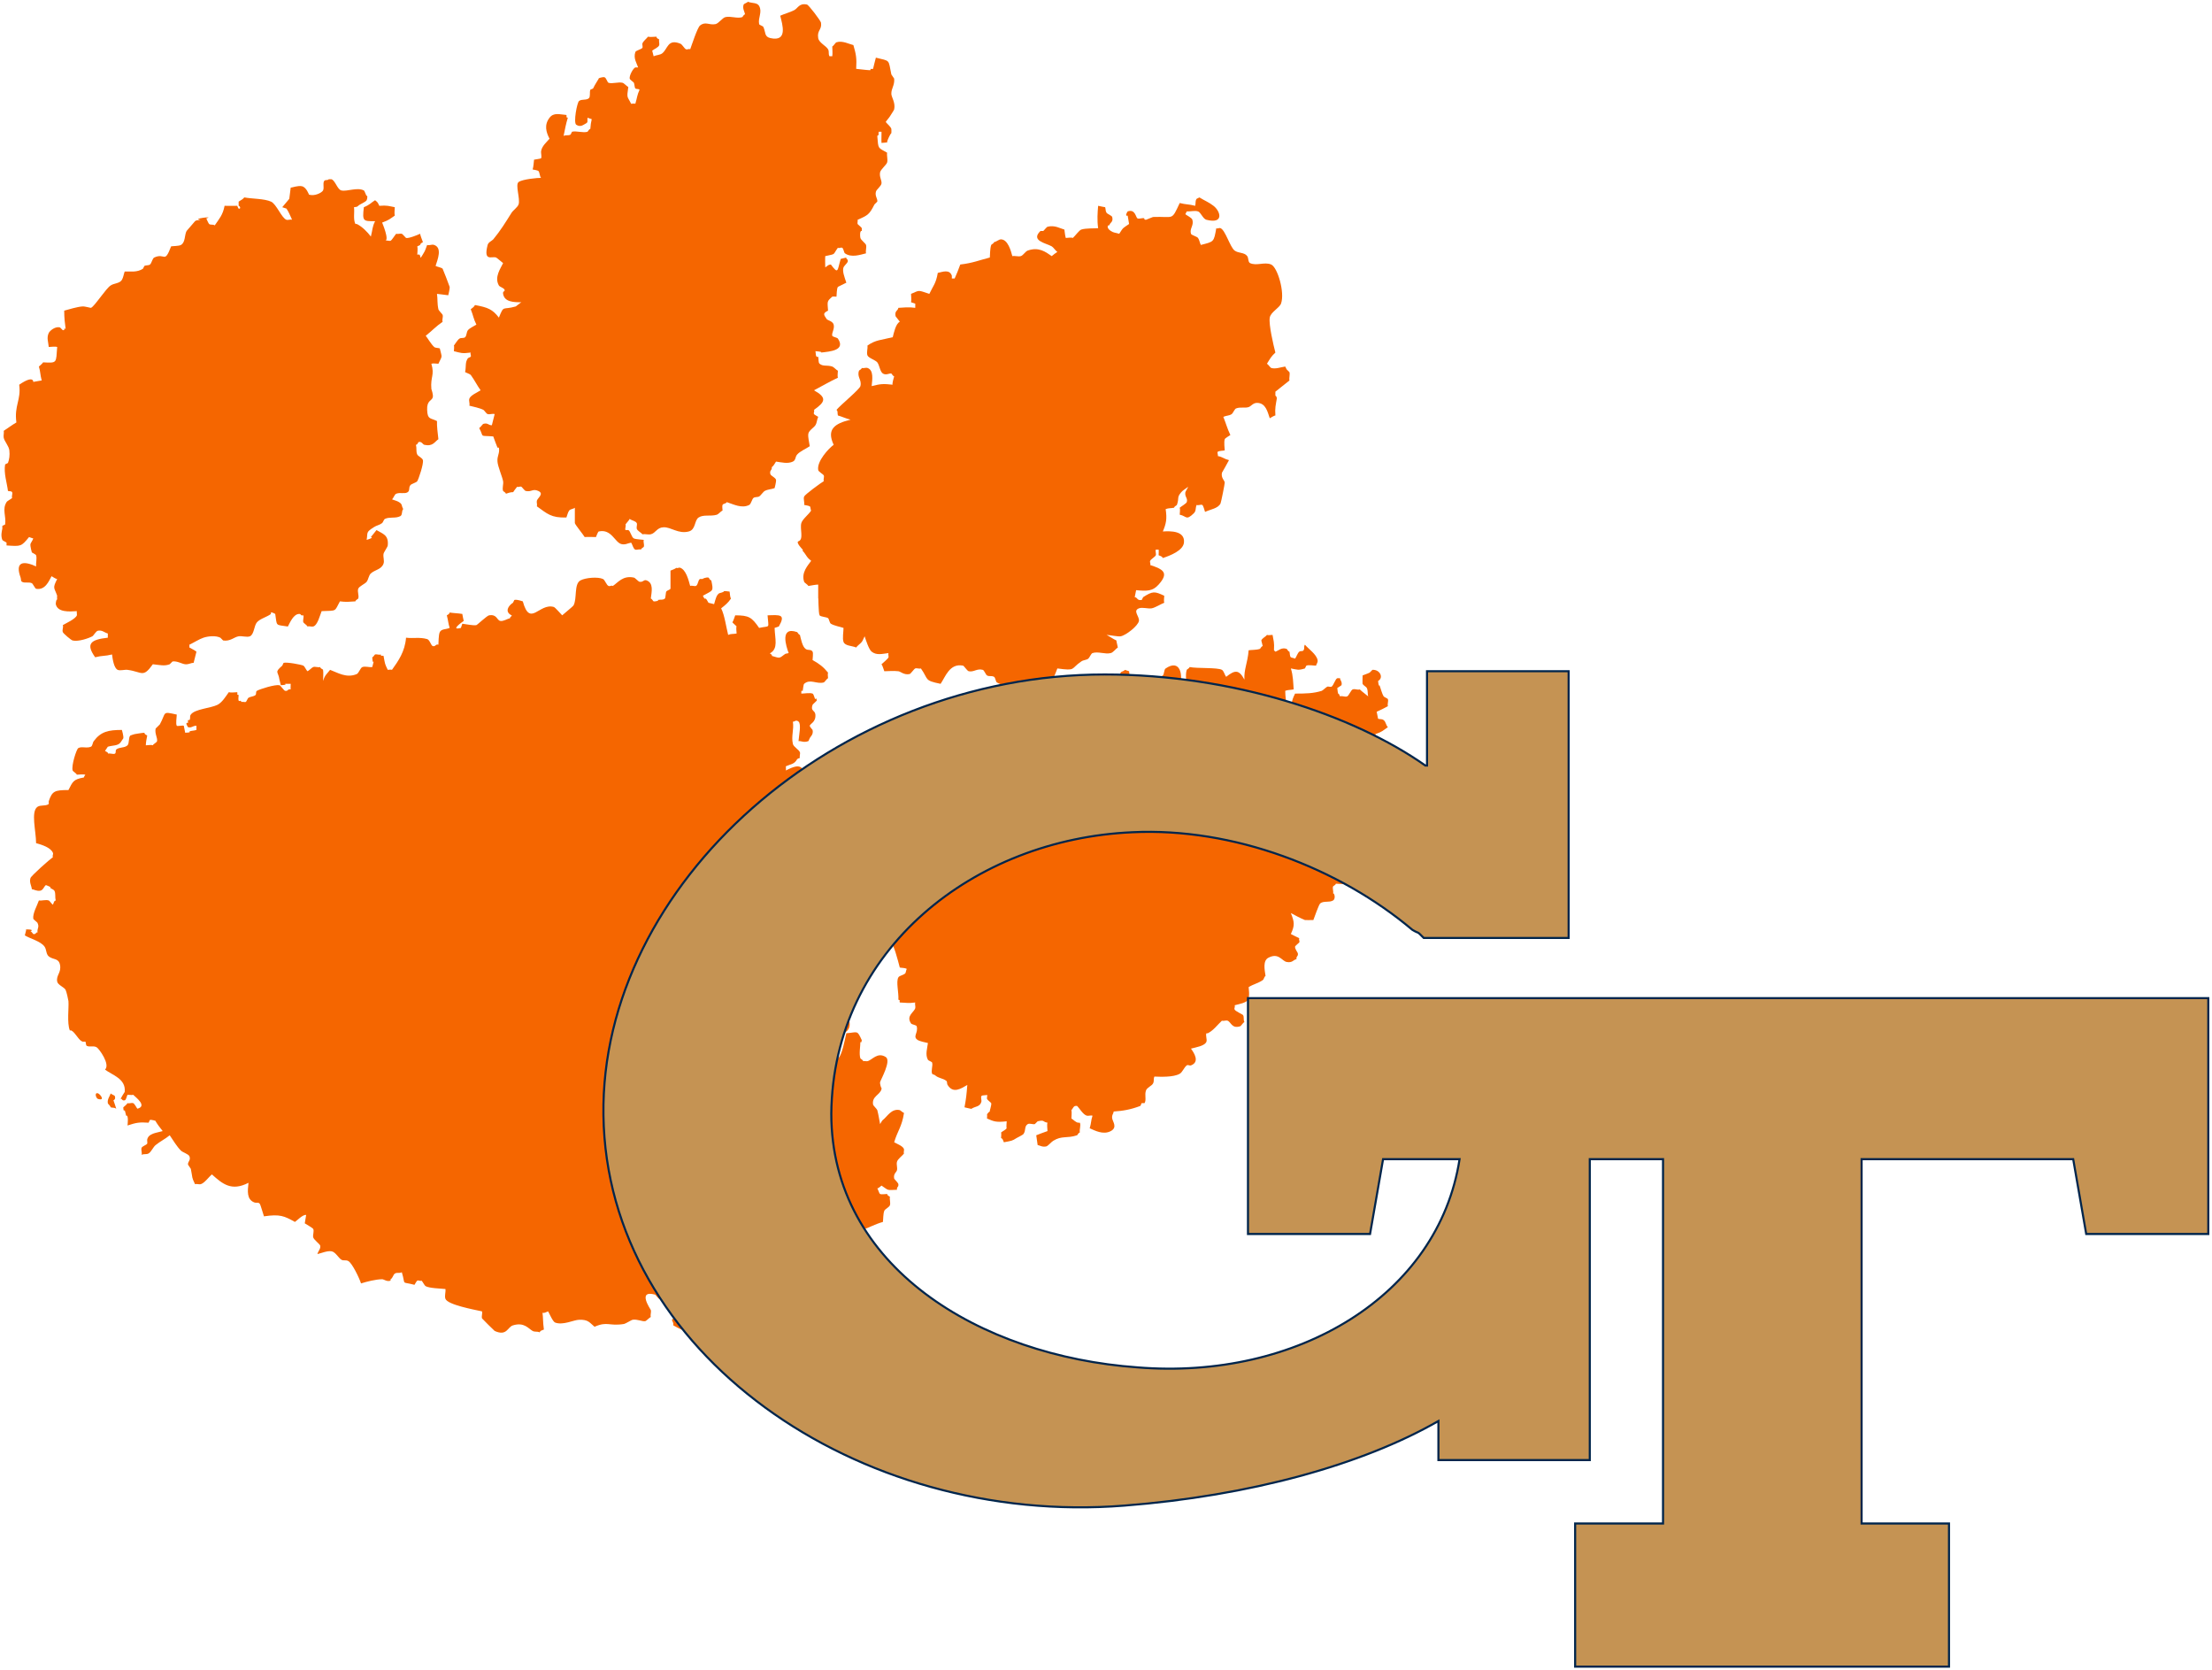 <?xml version="1.0" encoding="UTF-8" standalone="no"?>
<svg width="2385px" height="1800px" viewBox="0 0 2385 1800" version="1.1" xmlns="http://www.w3.org/2000/svg" xmlns:xlink="http://www.w3.org/1999/xlink">
    <!-- Generator: Sketch 3.8.3 (29802) - http://www.bohemiancoding.com/sketch -->
    <title>combinedgtclem</title>
    <desc>Created with Sketch.</desc>
    <defs></defs>
    <g id="Page-1" stroke="none" stroke-width="1" fill="none" fill-rule="evenodd">
        <g id="Group">
            <g id="Clemson_University_Tiger_Paw_logo" fill="#F56600">
                <g id="g10" transform="translate(755.172, 718.912) scale(1, -1) translate(-755.172, -718.912) translate(0, 0.417)">
                    <path d="M801.81,1432.512 C800.294,1428.325 802.809,1424.979 803.327,1421.965 C801.671,1421.639 800.907,1419.184 800.294,1418.952 C794.802,1417.113 787.781,1420.365 782.093,1418.952 C779.053,1418.249 774.749,1412.078 771.476,1411.419 C764.461,1410.05 760.72,1414.62 754.792,1409.912 C751.948,1407.746 745.786,1388.58 744.175,1384.299 C742.519,1385.19 741.331,1383.639 739.624,1384.299 C737.918,1384.958 735.694,1389.478 733.558,1390.325 C719.667,1395.925 720.191,1384.581 713.84,1379.779 C711.521,1378.084 707.539,1378.084 704.74,1376.765 C704.74,1376.765 703.602,1381.241 703.223,1382.792 C705.024,1384.437 710.099,1386.276 710.807,1388.819 C711.236,1390.514 710.099,1393.288 710.807,1394.845 C709.479,1395.881 708.108,1395.743 707.773,1397.859 C704.98,1397.859 701.377,1397.243 698.673,1397.859 C697.156,1395.787 693.174,1392.774 692.606,1390.325 C692.321,1389.289 693.269,1386.841 692.606,1385.805 C691.468,1384.204 685.547,1382.98 685.022,1381.285 C682.747,1374.455 686.539,1369.282 688.056,1364.712 L685.022,1364.712 C682.798,1364.002 678.342,1356.099 678.955,1352.658 C679.145,1351.434 683.031,1349.036 683.505,1348.138 C684.03,1347.103 684.219,1342.815 685.022,1342.112 C686.254,1341.032 688.529,1341.974 689.572,1340.605 C686.874,1334.911 687.108,1332.413 685.022,1325.538 C684.219,1326.053 681.281,1325.538 680.472,1325.538 C676.49,1333.919 675.498,1330.812 677.438,1343.618 C675.922,1344.328 672.699,1347.812 671.371,1348.138 C666.821,1349.363 660.615,1346.864 656.204,1348.138 C654.687,1348.609 653.834,1353.6 651.654,1354.165 C649.998,1354.636 644.355,1352.991 645.587,1352.658 C643.742,1349.457 641.511,1346.349 639.52,1342.112 C639.286,1341.641 636.632,1341.032 636.487,1340.605 C635.494,1338.157 636.771,1333.31 634.976,1331.565 C632.177,1329.022 627.291,1330.906 624.353,1328.552 C622.179,1326.907 618.052,1305.06 621.319,1302.938 C626.015,1299.925 628.764,1302.794 631.936,1304.445 C634.306,1305.719 633.03,1307.364 633.453,1310.472 C634.452,1310.145 638.01,1308.965 638.01,1308.965 C637.15,1304.445 636.822,1303.553 636.487,1298.418 C634.831,1298.092 634.072,1295.643 633.453,1295.405 C628.859,1293.854 621.509,1296.585 616.769,1295.405 L615.252,1292.392 C612.788,1290.841 610.614,1292.297 607.669,1290.885 C609.331,1298.939 610.133,1303.597 612.219,1310.472 C609.375,1311.652 611.461,1310.616 610.702,1313.485 C603.403,1314.05 597.007,1316.404 592.501,1310.472 C586.58,1302.794 588.76,1295.028 592.501,1287.871 C589.468,1284.249 584.21,1280.012 583.401,1274.311 C583.123,1272.522 584.305,1268.379 583.401,1266.778 C583.072,1266.307 576.531,1265.46 575.824,1265.271 C575.35,1262.352 575.444,1258.586 574.301,1254.725 C574.585,1254.681 579.754,1253.733 580.368,1253.218 C582.03,1251.856 581.84,1246.909 583.401,1245.685 C580.089,1245.779 563.115,1244.228 559.14,1241.165 C555.341,1238.34 561.13,1222.99 559.14,1217.058 C558.046,1213.906 553.212,1210.705 551.55,1208.018 C544.68,1197.094 539.656,1188.858 531.838,1179.391 C530.505,1177.84 526.523,1176.378 525.771,1173.364 C521.032,1154.864 530.322,1161.55 534.872,1159.811 C535.915,1159.428 540.793,1154.958 542.449,1153.784 C539.656,1147.895 532.786,1138.573 537.905,1129.671 C538.803,1128.07 543.024,1127.179 543.972,1125.157 C544.964,1122.941 541.836,1124.071 542.449,1120.631 C543.922,1111.785 553.875,1111.591 562.173,1111.591 C561.269,1111.264 556.39,1107.165 556.106,1107.077 C541.457,1102.789 543.637,1109.142 537.905,1095.017 C531.124,1103.919 526.056,1106.041 512.121,1108.577 C510.977,1106.223 509.321,1105.665 507.564,1104.064 C510.313,1097.233 510.415,1093.938 513.638,1087.49 C511.217,1085.889 506.338,1083.768 504.531,1081.464 C502.825,1079.386 503.349,1075.669 501.497,1073.924 C499.936,1072.511 497.282,1073.597 495.437,1072.424 C493.49,1071.243 490.836,1066.767 489.37,1064.884 C489.983,1063.848 489.37,1060.132 489.37,1058.857 C497.048,1056.93 497.946,1056.082 507.564,1057.357 C506.717,1055.706 508.234,1054.626 507.564,1052.837 L504.531,1051.324 C501.264,1046.383 502.825,1043.42 501.497,1036.257 C502.452,1035.742 507.002,1034.047 507.564,1033.244 C511.836,1027.412 514.061,1022.465 518.188,1016.677 C515.199,1014.699 507.097,1011.215 506.054,1007.637 C505.245,1005.044 506.812,1002.74 506.054,1000.103 C510.035,999.067 517.044,997.699 521.221,995.577 C522.119,995.156 524.394,991.44 525.771,991.063 C528.426,990.404 530.65,991.766 533.355,991.063 C532.451,987.623 531.642,984.283 530.322,979.01 C526.523,978.865 526.056,981.929 521.221,980.51 C520.318,980.278 518.087,976.7 516.671,975.996 C522.454,965.305 515.957,968.225 531.838,966.956 C533.305,962.951 534.96,958.337 536.382,954.903 L537.905,954.903 C539.087,948.544 535.864,946.334 536.382,939.836 C536.768,934.419 541.552,923.545 542.449,918.743 C543.069,915.259 541.267,911.536 542.449,908.196 C542.645,907.581 545.103,906.828 545.483,905.183 C558.046,909.609 549.281,902.59 557.617,912.716 C559.279,911.913 560.366,913.419 562.173,912.716 C562.596,912.572 565.725,908.428 566.723,908.196 C573.258,906.733 574.206,910.971 580.368,908.196 C587.054,905.183 579.66,900.707 578.851,897.649 C578.383,895.954 579.47,893.318 578.851,891.623 C590.037,883.663 594.163,879.048 610.702,879.569 C611.562,881.641 612.219,885.125 613.736,887.103 C614.873,888.704 618.671,888.798 619.809,890.116 L619.809,873.543 C620.182,871.703 628.619,861.489 630.42,858.476 C634.496,858.802 638.383,858.476 642.554,858.476 C643.028,859.462 644.69,864.314 645.587,864.503 C659.238,867.56 662.89,852.826 669.855,850.943 C674.171,849.813 676.636,851.79 680.472,852.449 C681.944,850.66 682.703,845.713 685.022,844.916 C686.634,844.395 689.528,845.763 691.089,844.916 C691.373,846.517 693.889,847.314 694.122,847.929 C694.976,850.516 693.364,852.87 694.122,855.463 C692.751,855.745 685.97,855.933 683.505,856.969 C680.851,858.143 679.713,865.256 677.438,866.009 L674.405,866.009 C673.602,867.654 675.214,870.485 674.405,872.036 C675.448,873.681 678.058,876.223 678.955,878.063 C680.946,876.274 685.167,875.991 686.539,873.543 C687.297,872.13 686.065,869.117 686.539,867.516 C687.158,865.206 691.279,863.373 692.606,861.489 C695.5,862.054 698.767,860.83 701.706,861.489 C706.92,862.713 708.203,868.74 715.357,869.023 C723.56,869.399 731.282,861.533 742.658,864.503 C750.387,866.574 748.485,876.462 753.275,879.569 C758.584,883.098 766.022,880.461 772.993,882.583 C774.655,883.148 777.258,886.299 779.053,887.103 C779.053,888.421 778.446,891.999 779.053,893.129 C779.862,894.774 782.567,894.165 783.61,896.143 C790.719,893.883 799.725,888.936 807.877,893.129 C809.824,894.165 810.816,899.483 812.428,900.663 C813.944,901.887 816.788,901.322 818.501,902.169 C819.967,902.967 823.038,907.443 824.561,908.196 C828.113,910.08 831.715,909.891 835.172,911.21 C835.172,911.21 837.119,918.272 836.702,920.25 C836.127,922.554 831.058,924.581 830.635,926.276 C829.447,930.702 832.569,930.087 832.145,933.81 C834.281,935.36 835.223,937.67 836.702,939.836 C842.623,939.033 849.347,937.2 854.89,939.836 C858.214,941.481 857.222,944.827 859.446,947.37 C862.429,950.898 869.356,953.817 873.091,956.41 C872.433,961.306 870.923,966.247 871.58,969.97 C872.149,973.36 877.647,976.561 879.164,979.01 C881.104,982.255 880.586,984.61 882.197,988.05 C881.679,988.427 877.83,990.498 877.647,991.063 C876.939,992.802 878.5,993.982 877.647,995.577 C889.73,1004.102 892.006,1008.666 877.647,1016.677 C886.653,1021.335 894.47,1026.093 903.425,1030.23 C902.717,1032.208 903.425,1035.648 903.425,1037.77 C901.63,1038.611 899.027,1041.769 897.365,1042.29 C891.291,1044.173 887.55,1042.102 883.714,1045.303 C882.103,1046.666 882.81,1050.294 882.197,1052.837 C878.835,1051.657 879.878,1057.024 879.164,1058.857 C879.398,1058.857 887.651,1058.298 885.231,1057.357 C894.995,1058.481 912.014,1059.661 903.425,1072.424 C902.623,1073.597 897.744,1074.257 897.365,1075.437 C896.417,1078.4 900.063,1082.681 898.875,1087.49 C897.883,1091.301 892.252,1092.054 891.291,1093.511 C888.169,1098.219 886.792,1099.588 892.808,1102.551 C892.05,1112.865 891.532,1112.445 897.365,1117.617 C897.693,1117.95 901.441,1117.617 901.915,1117.617 C902.155,1119.312 902.054,1126.237 903.425,1128.17 L912.532,1132.684 C910.446,1139 907.982,1145.07 909.492,1149.258 C909.878,1150.482 913.809,1154.154 914.049,1155.284 C914.617,1158.775 911.963,1157.5 912.532,1159.811 C910.775,1159.428 906.604,1158.298 906.465,1158.298 C902.673,1145.635 904.095,1141.253 895.848,1152.271 C891.816,1151.8 892.29,1150.344 889.781,1149.258 C889.781,1149.258 889.547,1158.725 889.781,1161.311 C901.915,1164.092 897.365,1162.02 903.425,1170.351 C904.752,1169.409 906.37,1170.966 907.982,1170.351 C909.543,1169.742 909.878,1165.128 911.009,1164.324 C918.03,1159.384 927.465,1162.774 933.766,1164.324 C933.052,1167.25 934.575,1170.546 933.766,1173.364 C933.242,1175.11 928.224,1178.638 927.699,1180.898 C927.27,1182.593 926.84,1189.184 929.21,1188.431 L929.21,1191.444 C928.881,1192.386 924.855,1195.494 924.666,1195.964 C924.287,1196.862 925.045,1199.687 924.666,1200.484 C935.896,1205.381 937.368,1206.229 942.867,1217.058 L945.9,1220.071 C946.374,1223.367 943.246,1225.866 944.383,1230.618 C944.946,1233.255 949.976,1236.506 950.45,1239.658 C950.874,1242.998 947.891,1246.67 948.927,1251.711 C949.547,1254.725 955.803,1259.81 956.511,1262.258 C957.415,1265.554 955.948,1269.465 956.511,1272.805 C946.557,1278.599 947.031,1276.151 945.9,1290.885 C948.365,1292.435 946.797,1292.203 947.41,1295.405 L950.45,1295.405 C950.589,1292.392 950.166,1287.828 950.45,1283.351 C950.728,1283.402 958.881,1283.634 956.511,1284.858 C957.086,1286.647 959.544,1292.58 961.067,1293.898 C961.251,1294.137 961.112,1298.136 961.067,1298.418 C960.448,1300.867 956.561,1303.83 955,1305.952 C956.233,1307.929 958.457,1310.189 959.544,1311.978 C960.593,1313.818 963.766,1318.287 964.101,1319.512 C965.712,1326.668 961.162,1332.651 961.067,1336.085 C960.827,1342.112 964.758,1345.219 964.101,1352.658 L961.067,1357.178 C957.604,1373.846 960.303,1371.26 944.383,1375.259 C943.669,1372.245 942.058,1366.645 941.344,1363.205 C938.411,1362.452 939.448,1364.523 938.316,1361.698 C933.008,1361.937 926.277,1362.967 923.149,1363.205 C923.813,1374.737 923.054,1378.887 920.116,1388.819 C915.704,1389.804 908.216,1393.948 901.915,1391.832 C900.771,1391.499 898.976,1388.115 897.365,1387.312 C897.365,1383.828 897.883,1380.3 897.365,1376.765 L894.331,1376.765 C892.808,1379.923 894.331,1381.568 892.808,1384.299 C890.685,1388.021 883.044,1391.267 882.197,1396.352 C880.725,1404.877 886.368,1405.109 885.231,1412.925 C884.896,1415.041 871.959,1432.135 870.063,1432.512 C861.671,1434.301 860.439,1428.651 856.413,1426.485 C851.477,1423.943 845.751,1422.574 841.246,1420.459 C843.71,1410.571 849.543,1392.158 830.635,1396.352 C823.948,1397.859 825.794,1402.429 823.038,1408.405 C822.571,1409.391 818.684,1410.427 818.501,1411.419 C817.117,1418.343 822.192,1424.37 818.501,1431.005 C816.314,1434.866 810.867,1433.692 806.361,1435.525 C806.026,1434.678 802.095,1433.41 801.81,1432.512" id="path3860"></path>
                    <path d="M349.83,1242.671 C347.65,1240.556 349.83,1235.044 348.314,1232.125 C346.892,1229.488 338.885,1225.627 333.146,1227.605 C333.146,1227.605 330.303,1235.659 325.563,1236.645 C321.152,1237.586 315.464,1235.232 313.429,1235.138 L311.912,1223.085 L304.328,1214.045 L308.879,1212.538 C311.817,1208.068 312.197,1206.279 314.946,1200.484 C313.334,1201.238 310.541,1199.919 308.879,1200.484 C303.665,1202.274 298.028,1217.529 292.195,1220.071 C284.801,1223.367 272.054,1222.99 263.377,1224.591 C261.816,1222.476 259.49,1221.534 257.31,1220.071 C257.36,1220.071 257.31,1215.79 257.31,1215.551 C259.206,1215.08 259.73,1211.784 257.31,1212.538 C256.981,1212.632 256.033,1215.08 255.793,1215.551 C251.578,1215.551 246.313,1215.413 242.142,1215.551 C240.341,1205.664 236.076,1201.15 231.525,1194.458 C229.68,1195.87 227.26,1194.602 225.458,1195.964 C224.845,1196.442 222.57,1201.571 222.425,1201.991 C232.619,1204.816 205.317,1201.426 216.358,1200.484 C213.893,1199.781 212.143,1200.441 210.291,1198.978 L201.191,1188.431 C198.821,1184.244 200.053,1176.189 195.124,1173.364 C192.849,1172.096 186.308,1172.19 184.507,1171.858 C177.068,1152.466 178.111,1165.316 166.306,1159.811 C164.366,1158.957 163.462,1153.683 161.756,1152.271 C160.195,1151.097 157.351,1151.662 155.689,1150.771 L154.172,1147.757 C147.543,1143.513 141.28,1144.976 134.454,1144.738 C133.557,1142.622 132.988,1138.24 131.421,1135.698 C128.817,1131.648 123.363,1132.358 119.287,1129.671 C114.073,1126.331 101.706,1106.788 98.059,1105.564 C97.579,1105.426 91.657,1107.259 88.959,1107.077 C83.359,1106.744 73.836,1103.775 69.241,1102.551 C69.241,1094.647 69.905,1089.229 70.758,1082.964 C67.251,1083.862 71.276,1081.269 67.725,1081.464 L64.691,1084.477 C59.572,1085.839 53.739,1080.943 52.557,1078.45 C50.042,1073.221 52.178,1068.556 52.557,1063.383 C55.161,1063.383 59.142,1064.181 61.658,1063.383 C60.28,1046.151 62.132,1045.912 46.484,1046.81 C46.061,1045.818 42.743,1042.993 41.94,1042.29 C43.691,1036.358 43.267,1033.62 44.974,1027.217 C44.31,1027.318 38.433,1026.093 35.873,1025.717 C35.873,1025.717 36.537,1033.533 20.706,1022.703 C22.93,1006.08 15.157,1000.336 17.672,982.023 C13.217,979.474 8.098,975.62 4.022,972.983 C4.54,970.346 3.453,968.13 4.022,965.45 C4.78,961.677 9.52,956.692 10.089,951.89 C10.657,946.66 10.038,942.19 8.572,938.33 C8.521,938.235 5.538,936.823 5.538,936.823 C3.832,927.5 7.624,916.389 8.572,908.196 C10.417,907.581 12.459,908.29 13.122,906.689 C13.786,905.089 12.269,902.264 13.122,900.663 C12.029,899.388 7.953,897.649 7.055,896.143 C2.126,888.233 6.815,881.12 5.538,872.036 C5.538,872.036 2.834,870.718 2.505,870.529 L2.505,867.516 C2.075,865.162 0.609,860.121 2.505,855.463 C2.884,854.521 6.202,853.297 7.055,852.449 L7.055,849.436 C22.741,848.35 22.886,848.212 31.323,858.476 C32.46,858.099 35.677,856.875 35.873,856.969 C35.21,854.847 33.029,851.978 32.84,850.943 C32.366,848.727 34.356,841.903 34.356,841.903 C35.02,841.432 38.622,839.737 38.907,838.889 C40.038,835.405 38.572,830.552 38.907,826.836 C25.016,833.239 15.966,831.921 22.223,814.782 C22.981,812.661 22.077,811.342 23.739,810.262 C26.488,808.523 30.704,810.357 34.356,808.756 C35.298,808.329 37.908,802.917 38.907,802.729 C48.671,800.94 52.601,810.777 55.591,816.289 C57.297,815.442 59.762,813.37 61.658,813.276 C56.393,802.823 58.479,804.374 61.658,795.196 C61.323,795.051 61.658,791.052 61.658,790.676 C60.849,792.885 59.995,786.771 60.141,786.156 C62.081,777.21 74.543,778.057 82.892,778.622 C82.418,777.869 83.176,775 82.892,774.102 C81.274,770.053 71.327,765.721 67.725,763.556 C68.622,761.013 66.777,758.609 67.725,756.022 C68.243,754.516 76.585,747.409 78.335,746.982 C84.598,745.475 95.734,749.431 99.57,751.502 C100.992,752.299 103.507,757.202 105.643,757.529 C110.471,758.326 112.177,755.646 116.254,754.516 C116.159,754.516 116.254,750.228 116.254,749.996 C97.345,747.924 92.371,743.259 102.603,728.902 C110.711,730.974 112.658,729.894 120.804,731.915 C121.423,726.975 122.801,717.225 126.877,715.342 C129.62,714.118 134.36,715.769 137.488,715.342 C153.609,713.176 153.982,706.252 164.789,721.369 C172.562,720.521 177.353,719.203 182.996,721.369 L186.03,724.382 C191.098,725.085 196.312,721.651 199.674,721.369 C203.99,721.086 205.507,722.875 208.774,722.875 C209.722,726.686 210.481,729.988 211.808,734.929 C209.394,736.856 206.929,737.798 204.224,739.449 L204.224,742.462 C209.248,744.816 214.936,748.533 219.391,749.996 C224.605,751.741 232.713,752.444 237.592,749.996 L240.626,746.982 C248.443,745.852 252.336,750.705 257.31,751.502 C260.722,752.117 266.271,750.184 269.444,751.502 C274.089,753.524 273.804,762.896 277.027,766.569 C280.396,770.524 288.024,772.357 292.195,775.609 C290.773,779.281 296.745,775.609 296.745,775.609 C298.875,761.911 296.555,764.215 310.395,762.049 C312.671,766.33 316.412,775.465 322.529,775.609 C325.184,775.703 323.382,773.537 327.079,774.102 C327.838,771.987 326.271,768.735 327.079,766.569 C327.364,765.765 330.871,763.6 331.63,762.049 C333.292,762.708 335.946,761.622 337.697,762.049 C342.436,763.367 344.996,774.291 346.797,778.622 C363.765,779.332 360.258,777.775 366.515,789.169 C373.289,788.271 376.803,788.748 383.199,789.169 C383.527,790.82 385.998,791.567 386.232,792.182 C387.37,795.478 385.094,799.433 386.232,802.729 C387.129,805.41 393.531,807.952 395.332,810.262 C397.273,812.849 397.557,817.281 399.883,819.302 C404.338,823.301 411.302,823.49 413.533,829.849 C414.671,833.189 412.87,836.912 413.533,840.396 C413.818,842.185 417.894,847.647 418.083,849.436 C419.221,860.924 412.535,861.96 405.95,866.009 C403.959,863.373 401.918,861.069 399.883,858.476 C403.674,857.767 395.332,855.463 395.332,855.463 C396.754,863.605 394.144,863.373 402.916,869.023 C406.424,871.327 408.699,871.094 412.017,873.543 C413.015,874.34 413.862,877.542 415.05,878.063 C420.213,880.555 426.52,878.251 431.734,881.076 C434.148,882.438 432.872,887.147 434.767,888.609 C432.398,892.941 434.199,893.6 430.217,896.143 C427.942,897.599 425.522,897.932 422.634,899.156 C424.245,900.236 425.332,904.473 427.184,905.183 C431.544,906.922 435.949,904.756 439.318,906.689 C442.301,908.479 440.31,911.398 442.351,914.223 C443.628,916.106 448.747,916.998 449.935,918.743 C451.306,920.909 456.855,937.149 456.002,941.343 C455.477,943.741 450.737,945.675 449.935,947.37 C448.273,950.898 449.6,953.302 448.418,957.916 C450.409,958.011 450.643,960.741 451.452,960.93 C454.675,961.777 455.812,958.337 457.518,957.916 C466.714,955.845 468.654,961.212 472.686,963.943 C471.927,970.39 470.929,978.351 471.169,983.524 C463.965,987.152 460.975,984.892 460.552,995.577 C460.078,1005.942 465.715,1005.282 466.619,1009.143 C467.327,1012.295 465.146,1017.568 465.102,1018.177 C463.965,1031.461 468.799,1032.823 465.102,1045.303 C467.137,1046.05 470.55,1045.303 472.686,1045.303 C477.236,1054.952 476.667,1050.997 474.203,1061.871 C472.161,1062.486 469.412,1062.253 468.136,1063.383 C464.767,1066.485 461.734,1071.997 459.035,1075.437 C465.576,1080.61 470.221,1085.745 477.236,1090.504 C476.427,1093.134 477.994,1095.444 477.236,1098.037 C476.952,1098.928 473.014,1102.507 472.686,1104.064 C471.264,1110.605 472.022,1114.799 471.169,1120.631 C472.875,1120.587 479.416,1119.507 483.303,1119.13 C483.303,1119.13 485.104,1126.092 484.82,1128.17 C484.674,1128.924 477.565,1147.424 477.236,1147.757 C475.719,1149.163 471.213,1149.779 469.652,1150.771 C471.877,1157.733 477.046,1170.263 468.136,1173.364 C465.526,1174.312 463.111,1172.473 460.552,1173.364 C459.459,1170.546 458.7,1167.953 457.518,1165.837 C449.935,1152.698 456.191,1164.983 449.935,1162.824 C449.935,1165.555 450.598,1169.271 449.935,1171.858 C450.409,1172.14 452.873,1173.082 452.968,1173.364 C453.632,1175.58 454.485,1175.254 456.002,1176.378 C454.769,1179.674 453.392,1183.114 452.968,1185.418 C450.263,1184.15 440.74,1180.195 437.801,1180.898 C437.466,1180.992 434.009,1185.229 433.251,1185.418 C431.494,1185.889 428.84,1184.809 427.184,1185.418 C425.996,1184.288 422.444,1178.355 421.117,1177.884 C419.461,1177.37 416.567,1178.732 415.05,1177.884 C420.359,1177.884 412.061,1197.377 412.017,1197.471 C419.79,1200.346 420.125,1201.238 425.667,1205.004 C424.953,1207.641 425.667,1211.364 425.667,1214.045 C419.031,1215.319 417.704,1216.21 408.983,1215.551 C407.037,1219.506 407.511,1219.035 404.433,1221.578 C399.788,1218.753 399.175,1216.87 392.299,1214.045 C390.542,1198.745 391.49,1198.934 404.433,1198.978 C401.305,1192.719 401.873,1190.365 399.883,1182.404 C396.091,1187.395 390.593,1193.045 384.715,1195.964 L383.199,1195.964 C380.595,1201.194 382.484,1208.539 381.682,1214.045 C384.905,1214.66 384.526,1214.045 386.232,1215.551 C388.457,1217.629 393.626,1219.18 395.332,1221.578 C396.04,1222.614 396.565,1227.887 395.332,1226.098 C394.858,1226.336 393.152,1231.704 392.299,1232.125 C385.094,1235.847 374.149,1230.668 368.031,1232.125 C363.715,1233.211 361.49,1242.816 357.414,1244.178 L354.381,1244.178 C353.527,1242.765 350.873,1243.757 349.83,1242.671" id="path3858"></path>
                    <path d="M1290.192,1223.085 C1288.486,1220.498 1289.484,1219.035 1288.675,1215.551 C1281.749,1217.391 1278.861,1216.775 1271.991,1218.565 C1262.752,1198.84 1266.07,1204.396 1243.173,1203.504 L1235.59,1200.484 C1234.402,1200.252 1232.891,1201.803 1234.073,1201.991 C1231.943,1202.933 1228.575,1201.1 1226.489,1201.991 C1224.549,1202.839 1224.214,1212.4 1215.878,1209.524 C1215.683,1209.481 1212.219,1203.78 1215.878,1205.004 C1215.878,1205.004 1217.06,1197.616 1217.389,1195.964 C1210.425,1191.068 1211.512,1192.813 1206.772,1185.418 C1202.266,1186.736 1200.661,1186.454 1197.671,1188.431 C1191.933,1192.248 1194.973,1195.544 1196.155,1194.458 C1196.673,1197.804 1200.61,1197.659 1199.188,1203.504 C1198.809,1204.91 1193.93,1206.794 1193.121,1208.018 C1191.845,1209.901 1192.319,1211.646 1191.604,1214.045 C1191.086,1213.95 1186.252,1215.175 1184.021,1215.551 C1183.408,1208.068 1182.788,1200.346 1184.021,1191.444 C1180.33,1191.068 1170.85,1191.589 1165.826,1189.938 C1163.64,1189.279 1158.9,1182.693 1156.72,1180.898 C1154.824,1181.745 1151.082,1180.898 1149.136,1180.898 C1148.428,1183.346 1148.144,1186.033 1147.626,1189.938 C1143.36,1191.024 1137.192,1195.073 1129.425,1192.951 C1128.47,1192.719 1125.342,1188.619 1124.868,1188.431 L1121.835,1188.431 C1110.838,1177.79 1127.857,1175.392 1133.969,1171.858 C1135.865,1170.778 1138.146,1167.011 1140.042,1165.837 C1137.52,1164.136 1135.865,1163.056 1133.969,1161.311 C1127.333,1165.975 1119.945,1171.481 1108.184,1167.338 C1105.625,1166.49 1103.166,1162.02 1100.6,1161.311 C1097.706,1160.558 1094.395,1161.882 1091.506,1161.311 C1089.939,1167.294 1086.615,1179.159 1079.373,1179.391 C1077.003,1179.485 1074.917,1177.037 1071.789,1176.378 C1071.403,1174.777 1068.945,1174.024 1068.749,1173.364 C1067.333,1169.365 1067.523,1162.774 1067.239,1159.811 C1056.148,1156.979 1048.608,1153.784 1035.381,1152.271 C1033.156,1146.345 1031.69,1142.339 1029.32,1137.204 L1026.287,1137.204 L1026.287,1140.218 C1023.727,1147.468 1016.327,1144.317 1011.12,1143.231 C1009.179,1131.743 1006.19,1129.388 1002.019,1120.631 C989.083,1124.919 991.971,1124.68 982.302,1120.631 C982.302,1117.9 982.915,1114.322 982.302,1111.591 L986.846,1110.09 C986.795,1110.09 986.846,1105.803 986.846,1105.564 C979.167,1106.7 974.908,1105.803 968.645,1105.564 C968.082,1102.174 964.429,1102.601 965.618,1096.524 C965.668,1096.198 970.408,1090.642 970.168,1090.504 C965.851,1088.708 963.722,1078.45 962.578,1073.924 C950.021,1070.772 944.137,1071.149 935.283,1064.884 C935.801,1061.494 934.101,1057.589 935.283,1054.337 C936.319,1051.518 943.903,1049.302 945.9,1046.81 C948.27,1043.841 948.794,1036.734 951.967,1034.757 C955.43,1032.585 958.742,1035.228 961.067,1034.757 C961.396,1034.706 962.673,1031.976 964.101,1031.743 C964.05,1031.649 961.396,1022.791 962.578,1022.703 C952.485,1023.827 949.502,1023.689 939.833,1021.19 C940.497,1028.253 942.247,1038.429 935.283,1040.783 C933.577,1041.392 930.777,1040.074 929.21,1040.783 C928.837,1039.183 926.372,1038.429 926.183,1037.77 C923.762,1030.802 929.45,1027.977 927.699,1021.19 C926.707,1017.568 906.035,1000.662 901.915,995.577 C903.716,993.882 902.623,992.758 903.425,989.55 C907.078,988.615 913.246,985.79 917.082,985.036 C899.633,980.749 891.064,974.584 898.875,957.916 C893.617,954.194 880.586,940.213 882.197,930.796 C882.526,928.725 887.74,926.276 888.264,924.77 C888.839,923.119 887.512,920.344 888.264,918.743 C884.94,916.86 867.788,904.241 867.03,902.169 C865.981,899.483 867.643,895.998 867.03,893.129 C867.694,892.985 871.959,892.282 873.091,891.623 C874.234,890.964 873.716,887.668 874.62,887.103 C872.2,883.054 865.14,877.686 863.997,873.543 C862.246,867.277 866.84,855.933 860.957,853.956 C857.55,852.87 865.513,844.916 865.513,844.916 L865.513,843.409 C866.556,842.894 869.444,838.186 870.063,837.383 C871.624,835.217 872.667,834.558 874.62,832.863 C871.391,828.198 863.611,820.338 867.03,810.262 C867.365,809.176 870.771,807.387 871.58,805.742 C875.802,806.446 879.113,807.155 882.197,807.249 L882.197,792.182 C882.526,795.478 882.286,776.406 883.714,774.102 C884.656,772.552 891.013,772.357 892.808,771.089 C893.857,770.336 894.42,765.954 895.848,765.062 C899.311,762.94 906.225,761.622 909.492,760.542 C909.492,756.631 908.121,749.148 909.492,745.475 C911.11,741.05 918.359,741.426 923.149,739.449 C924.666,741.665 927.465,743.259 929.21,745.475 C930.594,747.315 931.207,749.713 932.249,751.502 C933.482,747.874 936.749,737.283 939.833,734.929 C945.142,730.836 950.728,732.48 958.034,733.422 C957.37,732.386 958.274,730.032 958.034,728.902 C957.604,727.301 951.727,722.643 950.45,721.369 C951.822,719.441 952.631,715.769 953.484,713.835 C958.457,713.835 962.774,714.495 968.645,713.835 C971.015,713.597 974.712,709.504 980.785,710.822 C982.106,711.155 985.525,716.428 986.846,716.849 C988.508,717.464 991.257,716.19 992.919,716.849 C1001.589,704.657 995.952,703.992 1014.153,700.275 C1019.221,707.482 1023.816,722.831 1038.414,719.862 C1039.274,719.718 1042.876,714.212 1044.481,713.835 C1050.125,712.655 1053.253,717.087 1059.655,715.342 C1061.121,714.965 1062.828,710.163 1064.205,709.315 C1066.619,707.853 1069.084,709.366 1071.789,707.809 C1073.299,706.967 1073.539,702.68 1074.816,701.788 C1077.426,699.949 1096.196,692.604 1102.124,694.249 C1104.727,695.046 1106.345,700.985 1109.707,701.788 C1117.809,703.81 1121.557,698.348 1129.425,700.275 C1134.778,701.638 1138.19,712.046 1140.042,716.849 C1160.796,714.074 1153.926,716.378 1165.826,724.382 C1168.24,726.077 1171.173,725.744 1173.41,727.395 C1174.731,728.431 1176.387,732.951 1177.96,733.422 C1184.116,735.444 1191.32,731.871 1197.671,733.422 C1200.326,734.125 1203.075,738.087 1205.261,739.449 C1204.781,741.947 1203.643,746.229 1203.745,746.982 C1200.136,748.627 1196.249,751.458 1193.121,753.009 C1198.196,752.632 1205.211,751.031 1208.288,751.502 C1213.648,752.35 1227.102,762.658 1228,768.076 C1228.764,772.972 1221.042,778.955 1228,781.636 C1231.703,783.098 1237.631,781.027 1241.663,781.636 C1245.215,782.201 1252.084,786.482 1255.307,787.662 C1254.593,789.64 1255.307,793.08 1255.307,795.196 C1244.974,800.042 1242.984,800.419 1232.556,793.689 L1231.039,790.676 C1225.68,789.784 1226.723,793.457 1223.462,793.689 C1223.835,795.993 1225.023,800.701 1224.973,801.222 C1236.961,800.092 1242.794,800.092 1249.24,807.249 C1260.711,820.056 1254.22,823.728 1240.134,828.343 C1240.942,830.038 1239.426,831.124 1240.134,832.863 C1240.759,834.558 1245.594,837.238 1246.2,838.889 C1246.776,840.584 1245.499,843.315 1246.2,844.916 L1249.24,844.916 C1249.531,844.772 1249.24,839.454 1249.24,838.889 C1251.231,837.897 1252.792,837.897 1253.797,835.876 C1261.899,838.556 1275.594,843.924 1276.541,852.449 C1277.869,865.35 1262.088,865.024 1253.797,864.503 C1257.348,873.116 1258.435,877.78 1256.824,888.609 C1260.42,889.928 1262.088,889.313 1265.918,890.116 C1266.253,891.761 1268.718,892.514 1268.958,893.129 C1271.707,901.134 1268.572,900.757 1273.508,906.689 C1275.398,909.044 1278.722,910.688 1281.092,912.716 C1280.712,911.398 1278.153,907.487 1278.052,906.689 C1277.294,901.699 1280.902,900.424 1279.581,896.143 C1279.057,894.636 1273.224,891.246 1271.991,890.116 C1272.655,888.183 1271.991,884.749 1271.991,882.583 C1279.43,881.17 1278.678,875.803 1287.159,884.089 C1289.863,886.82 1288.675,889.08 1290.192,893.129 C1291.614,892.232 1294.641,893.789 1296.253,893.129 C1297.441,892.659 1298.825,886.82 1299.292,885.596 C1305.309,888.465 1313.126,889.174 1315.97,894.636 C1316.64,895.998 1320.622,916.056 1320.527,917.236 C1320.293,919.728 1316.4,922.039 1317.493,927.783 C1317.493,927.783 1324.369,939.692 1325.077,941.343 C1319.819,942.755 1318.58,944.683 1312.943,945.857 C1313.746,946.378 1312.09,949.906 1312.943,950.383 C1315.168,951.701 1318.207,951.369 1320.527,951.89 C1320.426,953.578 1319.528,960.974 1320.527,963.943 C1320.906,965.211 1325.45,967.565 1326.594,968.463 C1323.042,975.946 1322.138,980.278 1319.01,988.05 C1322.277,989.6 1325.127,989.086 1328.11,991.063 C1329.298,991.904 1331.239,996.569 1332.661,997.09 C1337.445,999.017 1342.001,997.184 1346.305,998.59 C1349.111,999.582 1351,1003.161 1355.412,1003.117 C1364.746,1003.016 1366.692,993.512 1369.062,986.537 C1370.434,987.34 1374.137,989.6 1375.129,989.55 C1374.51,997.649 1375.553,1000.901 1376.646,1007.637 C1376.93,1009.419 1375.218,1011.497 1375.129,1010.65 L1375.129,1015.17 C1380.343,1019.263 1385.032,1023.168 1390.296,1027.217 C1389.728,1030.143 1391.048,1033.438 1390.296,1036.257 L1387.263,1039.27 C1387.263,1039.27 1385.885,1042.001 1385.746,1042.29 C1380.817,1041.581 1375.268,1039.321 1370.579,1040.783 C1369.821,1041.016 1367.261,1044.732 1366.029,1045.303 C1369.587,1051.041 1370.528,1053.069 1375.129,1057.357 C1373.088,1065.261 1367.786,1087.584 1369.062,1095.017 C1370.004,1100.906 1379.395,1105.382 1381.196,1110.09 C1385.557,1121.999 1377.455,1149.308 1370.579,1152.271 C1363.368,1155.378 1354.982,1150.482 1347.828,1153.784 C1345.553,1154.864 1346.305,1159.239 1344.794,1161.311 C1341.666,1165.599 1335.315,1164.186 1331.144,1167.338 C1326.309,1170.966 1321.14,1189.467 1315.97,1191.444 C1314.365,1192.06 1312.76,1190.503 1311.426,1191.444 C1308.677,1176.428 1309.202,1177.037 1294.742,1173.364 C1293.649,1175.342 1293.276,1178.688 1291.715,1180.898 C1290.527,1182.549 1284.605,1183.867 1284.119,1185.418 C1282.375,1191.068 1287.399,1194.037 1285.642,1200.484 C1284.978,1202.744 1279.714,1205.055 1278.052,1206.511 C1278.052,1206.511 1279.43,1209.336 1279.581,1209.524 C1283.272,1209.242 1288.157,1210.705 1291.715,1209.524 C1294.742,1208.539 1296.973,1201.476 1300.809,1200.484 C1320.053,1195.638 1316.021,1209.713 1308.393,1215.551 C1303.28,1219.506 1298.825,1221.107 1293.226,1224.591 L1290.192,1223.085 L1290.192,1223.085 Z" id="path3856"></path>
                    <path d="M722.94,822.316 C722.991,821.512 722.94,802.729 722.94,802.729 C722.182,801.599 719.104,800.896 718.39,799.716 C717.727,798.724 717.676,792.885 716.873,792.182 C714.598,790.343 713.082,791.385 709.29,790.676 C711.186,789.69 705.688,788.887 704.74,789.169 C704.032,789.408 703.273,791.712 701.706,792.182 C702.749,800.092 704.74,808.9 697.156,811.769 C694.122,812.949 693.648,809.647 689.572,810.262 C688.296,810.495 684.738,814.544 683.505,814.782 C671.517,817.369 666.347,809.415 660.754,805.742 C659.238,806.728 657.816,805.127 656.204,805.742 C653.885,806.634 652.273,812.29 650.137,813.276 C644.784,815.818 631.368,814.732 625.869,811.769 C618.621,807.908 622.457,791.762 618.286,784.649 C617.622,783.563 607.814,775.703 606.158,774.102 C604.401,775.747 598.714,782.671 597.058,783.142 C581.221,787.662 571.507,760.731 563.683,789.169 C562.837,789.263 557.857,791.479 554.583,790.676 L553.073,787.662 C548.048,784.461 543.877,777.919 551.55,774.102 C552.832,773.487 549.42,772.451 550.039,771.089 C546.721,770.241 542.734,767.46 539.416,768.076 C535.535,768.879 536.003,775.515 527.288,774.102 C525.152,773.77 514.586,763.794 513.638,763.556 C510.269,762.852 503.204,764.547 498.464,765.062 L496.954,760.542 C484.959,757.435 497.946,766.663 499.987,768.076 C499.557,770.38 498.375,775.088 498.464,775.609 C492.353,776.551 490.552,776.268 484.82,777.116 C484.39,775.138 483.019,775.088 481.786,774.102 C483.347,767.981 483.303,765.389 484.82,760.542 C480.977,758.803 475.858,759.601 474.203,756.022 C472.73,753.059 472.92,744.628 472.686,742.462 C469.602,743.404 469.652,740.064 466.619,740.955 C464.628,741.564 463.491,747.641 460.552,748.489 C452.633,750.843 445.479,748.96 437.801,749.996 C436.569,734.835 429.503,725.041 422.634,715.342 C421.92,715.863 418.798,715.342 418.083,715.342 C414.905,722.028 415.334,720.71 413.533,730.409 C410.974,731.112 411.163,729.279 410.5,731.915 C408.932,731.112 406.044,732.48 404.433,731.915 C403.719,731.727 402.96,729.467 401.399,728.902 C401.399,728.858 401.545,721.84 402.916,724.382 C402.537,722.926 401.399,718.355 401.399,718.355 C397.892,717.841 394.056,719.485 390.782,718.355 C388.602,717.646 386.845,711.764 384.715,710.822 C373.624,706.019 363.955,712.379 355.897,715.342 C352.674,711.01 350.399,710.163 348.314,703.289 C348.364,704.463 348.883,713.415 348.314,715.342 C348.029,716.24 345.514,716.472 345.28,718.355 C343.1,717.602 339.826,719.159 337.697,718.355 C336.515,717.979 333.715,715.009 331.63,713.835 C330.163,714.777 328.596,719.065 327.079,719.862 C324.899,720.992 309.163,723.911 305.845,722.875 C305.561,722.831 304.613,720.145 304.328,719.862 C295.462,712.14 300.063,713.973 301.295,704.795 L302.812,698.769 C302.856,698.813 309.921,698.957 307.362,700.275 C309.119,700.275 311.628,700.181 313.429,700.275 C313.429,699.804 313.195,694.343 313.429,694.249 C309.827,694.958 310.92,692.089 307.362,692.742 C306.13,692.974 302.527,698.53 301.295,698.769 C296.606,699.754 280.345,694.675 277.027,692.742 C275.511,691.894 276.604,689.308 275.511,688.216 C273.665,686.483 270.297,686.715 267.927,685.209 C266.935,684.644 265.841,681.071 264.893,680.689 C263.99,680.356 261.152,681.159 260.343,680.689 C259.25,683.47 258.068,680.638 257.31,682.195 C256.697,683.426 257.31,686.904 257.31,688.216 C254.655,688.837 256.457,688.787 255.793,691.235 C253.139,691.235 249.157,690.488 246.693,691.235 C243.331,686.577 239.583,680.268 234.559,677.675 C227.215,673.959 209.912,673.105 205.741,667.128 C204.129,664.919 205.791,663.362 204.224,661.102 C201.57,662.043 203.042,659.413 202.707,658.088 C198.821,659.262 202.707,653.568 202.707,653.568 C206.695,652.388 207.637,655.176 211.808,655.075 C211.808,654.893 211.764,650.599 211.808,650.555 C208.067,649.475 208.395,650.084 204.224,649.048 C206.499,647.492 199.958,647.642 199.674,647.542 L198.157,655.075 C197.114,655.69 191.003,654.272 190.574,655.075 C189.297,657.574 190.574,664.26 190.574,667.128 C174.319,670.707 179.533,669.721 172.373,656.582 C172.088,656.111 167.823,652.2 167.823,652.068 C166.59,646.694 170.053,641.942 169.339,638.502 C168.96,636.901 165.314,635.488 164.789,633.988 C162.944,634.785 159.247,633.988 157.205,633.988 C157.446,638.225 157.869,639.964 158.722,644.528 C157.395,645.564 156.024,645.426 155.689,647.542 C152.801,647.397 145.078,646.035 145.078,646.035 C144.977,645.941 140.762,644.811 140.521,644.528 C138.392,642.501 139.573,636.104 137.488,633.988 C134.454,631.012 128.489,632.193 125.354,629.462 C124.311,628.614 125.354,625.601 123.844,624.942 C121.708,624.138 118.345,625.789 116.254,624.942 C117.821,625.695 113.226,627.955 113.226,627.955 C113.505,628.426 116.254,632.481 116.254,632.481 C121.657,634.12 126.966,633.272 129.911,636.995 C130.195,637.372 132.944,641.515 132.944,641.515 C133.462,643.775 131.421,650.555 131.421,650.555 C117.063,650.555 108.765,648.86 101.093,638.502 C99.81,636.857 99.81,633.272 98.059,632.481 C93.414,630.454 88.099,633.134 84.402,630.968 C82.462,629.882 76.73,611.947 78.335,606.862 C78.67,605.826 82.133,603.942 82.892,602.342 C85.641,602.342 89.243,603.001 91.992,602.342 C91.796,602.059 90.141,599.422 90.469,599.328 C78.86,597.307 78.481,594.764 73.791,585.768 C58.668,585.768 56.298,584.55 52.557,573.715 L52.557,570.701 C49.473,568.253 43.646,569.954 40.417,567.688 C32.979,562.559 38.907,541.466 38.907,528.521 C45.492,526.725 54.877,523.668 57.107,517.968 C57.72,516.367 56.109,514.955 57.107,513.454 C53.549,511 33.503,493.302 32.84,490.854 C31.418,486.045 33.927,482.887 34.356,478.801 C36.341,478.895 39.374,476.541 43.45,477.288 C46.68,477.947 47.438,481.952 49.517,483.321 C49.568,483.321 56.254,480.966 54.074,480.301 C55.022,479.598 58.1,478.33 58.624,477.288 C60.33,473.904 58.953,471.355 60.141,466.741 C58.055,466.371 57.91,463.872 57.107,462.221 C55.445,463.025 53.644,466.408 52.557,466.741 C49.334,467.827 45.258,466.27 41.94,466.741 C40.329,461.851 35.115,452.854 35.873,447.154 C35.968,446.219 40.139,443.3 40.417,442.634 C42.698,437.555 39.994,437.461 40.417,432.094 C38.477,433.079 39.191,429.777 35.873,430.581 C35.494,430.675 34.167,433.268 32.84,433.6 C38.856,435.854 24.352,435.854 28.289,435.107 L26.773,429.074 C32.84,425.408 43.88,422.771 48.007,417.021 C50.282,413.819 49.568,408.929 52.557,406.48 C57.297,402.569 63.174,404.88 64.691,397.44 C66.391,388.821 60.375,386.329 61.658,379.354 C62.321,375.55 69.241,373.377 70.758,370.32 C71.889,367.916 73.646,359.491 73.791,358.267 C74.404,351.487 72.035,334.625 75.308,326.627 L76.825,326.627 C81.369,324.36 84.687,316.03 88.959,314.573 L91.992,314.573 C92.751,313.908 92.46,310.612 93.503,310.053 C96.871,308.358 100.612,310.48 104.126,308.547 C106.919,306.996 119.192,289.807 113.226,284.44 C120.76,278.558 136.022,274.69 134.454,260.333 C134.41,260.333 130.473,254.118 129.911,252.8 C131.8,253.785 131.092,250.496 134.454,251.293 C136.117,251.714 136.54,255.669 137.488,257.32 C138.676,257.32 142.512,256.704 143.555,257.32 C146.734,254.256 159.057,245.084 148.111,242.253 C147.018,243.565 145.078,247.759 143.555,248.273 C141.849,248.895 139.055,247.57 137.488,248.273 C136.73,246.817 134.126,244.796 132.944,243.76 C132.944,243.76 132.944,238.254 134.454,240.74 C135.497,237.306 135.118,238.254 135.977,234.72 C139.011,236.132 137.488,224.173 137.488,224.173 C146.639,227.136 149.912,227.94 160.239,227.186 C160.479,227.707 161.471,230.156 161.756,230.2 C163.133,230.576 169.2,229.07 167.823,228.687 C170.104,224.832 172.752,221.543 175.406,218.146 C168.442,216.075 160.34,215.836 158.722,209.106 C158.488,208.353 159.101,205.296 158.722,204.586 C157.774,203.079 153.23,201.811 152.655,200.066 C151.853,197.951 153.414,194.699 152.655,192.533 C155.404,193.845 157.73,192.671 160.239,194.039 C163.039,195.647 165.219,201.058 167.823,203.079 C172.942,207.223 177.966,209.483 182.996,213.626 C186.497,208.541 190.668,201.428 195.124,197.053 C196.975,195.213 203.232,193.374 204.224,191.02 C205.981,186.65 202.379,185.426 202.707,181.986 L205.741,177.466 C207.972,166.449 206.36,169.179 210.291,160.886 C211.953,161.552 214.607,160.466 216.358,160.886 C220.529,162.023 225.13,168.752 228.492,171.439 C239.918,161.169 249.537,152.932 267.927,162.399 C266.935,153.453 265.936,144.608 273.994,141.306 C276.414,140.32 278.639,141.733 280.061,139.799 C281.104,138.387 283.903,127.928 284.611,126.239 C301.82,128.782 306.37,126.71 317.979,120.212 C320.305,121.669 326.511,128.405 330.113,127.746 C330.113,127.746 328.925,120.445 328.596,118.712 C329.683,117.996 337.077,113.765 337.697,112.679 C338.929,110.325 337.077,106.276 337.697,103.639 C338.265,101.053 344.945,96.294 345.28,94.599 C345.893,91.115 343.056,88.999 342.247,85.553 C346.418,86.501 352.769,89.326 357.414,88.572 C361.68,87.907 364.903,81.466 368.031,79.532 C370.452,78.026 372.91,79.583 375.615,78.026 C379.735,75.671 387.37,59.858 389.266,53.919 C394.997,55.802 405.52,58.439 412.017,58.439 C413.912,58.489 417.18,55.426 421.117,56.932 L421.117,58.439 C423.582,59.707 423.815,63.241 425.667,64.466 C428.132,66.167 430.356,64.466 433.251,65.972 C437.801,51.044 431.829,56.461 446.901,52.412 C447.23,52.927 449.315,56.75 449.935,56.932 C451.641,57.635 452.823,56.085 454.485,56.932 C455.762,55.896 457.563,51.709 459.035,50.912 C463.25,48.646 475.479,48.457 480.269,47.892 C480.788,44.502 479.081,40.591 480.269,37.345 C482.589,30.942 510.743,25.763 519.705,23.792 C520.368,21.149 518.99,18.933 519.705,16.252 C519.749,16.02 532.925,2.88 533.355,2.692 C546.671,-3.284 547.094,6.93 553.073,8.719 C565.206,12.441 569.662,5.278 574.301,2.692 C576.772,1.323 579.091,2.504 581.891,1.185 C582.737,3.395 584.399,3.207 586.434,4.199 C585.253,12.623 585.676,17.244 584.924,22.279 C587.338,21.67 588.571,23.082 590.991,23.792 C592.318,21.481 596.059,12.674 598.568,11.732 C607.15,8.537 618.431,14.557 624.353,14.745 C634.546,15.166 635.823,11.406 641.043,7.212 C655.262,13.427 656.444,7.545 672.888,10.225 C674.405,10.508 681.091,14.651 681.989,14.745 C687.253,15.599 692.372,12.674 695.639,13.245 C697.061,13.521 700.095,17.049 701.706,17.759 C700.998,20.439 702.37,22.662 701.706,25.292 C701.567,25.857 686.539,47.233 706.256,41.865 C706.92,41.727 709.625,37.584 710.807,37.345 C713.891,36.787 715.452,39.141 716.873,38.852 C715.262,40.076 718.106,45.35 718.39,46.386 C716.684,47.283 717.727,49.022 716.873,49.399 C714.175,50.717 711.849,50.29 709.29,50.912 C709.479,53.969 707.634,55.426 707.773,56.932 C708.152,62.344 717.347,65.125 719.907,68.992 C721.803,71.999 720.95,76.337 722.94,79.532 C725.215,83.399 743.088,91.115 750.242,90.079 C750.956,89.985 754.463,85.703 754.792,85.553 C756.359,85.038 759.386,86.407 760.865,85.553 C762.9,84.379 764.701,78.923 766.919,78.026 C768.063,77.605 770.294,78.779 771.476,78.026 C772.803,95.07 772.089,91.115 785.12,91.586 C784.937,87.587 786.074,81.937 785.12,78.026 C785.038,77.888 780.816,75.251 780.583,75.012 C783.325,64.842 779.957,67.812 786.643,61.459 C785.038,60.981 784.273,58.677 783.61,58.439 C781.24,57.686 778.446,59.142 776.026,58.439 C778.446,57.541 770.199,56.982 769.959,56.932 C769.574,58.018 769.289,60.178 768.449,61.459 C760.903,72.564 762.805,71.999 744.175,71.999 C743.132,69.073 743.132,64.133 741.141,61.459 C739.435,59.286 734.126,58.816 732.041,56.932 C729.766,54.955 730.619,55.469 729.007,52.412 C729.058,52.412 729.007,48.124 729.007,47.892 C730.05,47.892 734.177,48.558 735.074,47.892 C734.979,47.377 736.168,42.669 736.591,40.359 C729.102,40.359 737.16,28.544 738.108,26.799 C733.134,22.938 729.007,18.933 724.457,14.745 C725.266,12.109 726.353,11.5 725.974,8.719 C741.76,-0.459 744.889,1.185 753.275,16.252 C754.274,15.028 758.299,14.651 759.342,13.245 C760.669,11.45 759.626,9.146 760.865,7.212 C766.97,-2.625 774.37,2.127 782.093,5.712 C780.816,17.1 781.859,19.127 783.61,26.799 C785.082,25.951 788.065,27.502 789.677,26.799 C791.952,25.857 793.993,18.606 797.26,17.759 C808.68,14.934 810.292,23.503 815.461,26.799 C818.115,28.544 820.296,26.987 823.038,28.305 C825.693,29.674 828.265,34.094 830.635,35.839 C831.861,35.274 833.902,36.165 835.172,35.839 C837.593,35.274 839.444,30.66 841.246,29.812 C846.364,27.458 849.259,29.53 854.89,29.812 C855.136,30.854 857.835,34.05 857.93,34.332 C860.015,42.474 853.24,46.48 859.446,50.912 C861.007,50.202 863.813,51.521 865.513,50.912 C867.883,50.108 868.307,44.647 870.063,43.378 C878.172,37.49 884.807,43.378 891.291,46.386 C891.108,50.811 891.291,55.57 891.291,59.946 C887.834,61.358 878.835,64.045 877.647,67.479 C877.028,69.174 878.355,71.949 877.647,73.506 C881.584,72.426 881.009,76.004 885.231,73.506 C890.255,70.586 887.266,63.712 897.365,64.466 C903.293,64.936 908.93,71.528 911.009,76.519 C911.009,76.519 914.756,78.54 912.532,79.532 C910.017,80.713 907.078,85.471 907.982,90.079 C908.077,90.782 912.102,92.578 912.532,93.092 C916.084,97.801 915.275,101.48 917.082,108.159 C915.749,109.195 914.384,109.057 914.049,111.172 C913.53,111.172 909.878,110.896 909.492,111.172 L909.492,115.692 C930.259,106.138 932.534,114.562 951.967,120.212 C952.39,122.899 952.106,128.782 953.484,132.266 C954.097,134.011 958.931,136.127 959.544,138.293 C960.353,141.306 958.931,144.275 959.544,147.333 C958.173,148.412 956.991,148.318 956.511,150.346 C954.476,150.346 950.69,149.593 948.927,150.346 C947.891,150.817 946.507,156.046 945.9,156.379 C947.316,156.417 949.452,158.683 950.45,159.386 C958.837,153.786 955.563,154.489 967.128,154.866 C966.755,158.495 968.98,157.314 968.645,160.886 C968.461,162.443 964.196,166.31 964.101,166.919 C963.058,172.237 966.521,173.605 967.128,175.959 C967.798,178.879 966.325,182.174 967.128,184.999 C967.987,188.245 972.778,191.258 974.712,194.039 C974.054,195.126 974.945,197.48 974.712,198.553 C973.865,201.993 966.945,204.398 964.101,206.093 C967.798,218.667 972.443,222.716 974.712,237.733 C973.435,238.022 970.686,240.652 970.168,240.74 C961.067,242.768 956.612,233.634 951.967,230.2 C951.114,229.635 949.452,226.483 948.927,225.68 C948.27,228.737 947.227,235.9 945.9,240.74 C945.521,241.97 941.533,245.549 941.344,246.773 C939.877,255.719 948.744,256.937 950.45,263.346 L950.45,264.853 C950.166,263.723 948.554,269.279 948.927,270.88 C949.452,273.328 961.352,294.045 955,298 C945.995,303.65 940.497,294.754 935.283,293.48 C934.379,293.292 931.491,293.857 930.726,293.48 C930.354,295.125 927.889,295.878 927.699,296.493 C926.037,301.246 927.699,309.532 927.699,314.573 C928.502,311.836 929.21,316.074 929.21,316.074 C924.002,327.43 925.096,324.555 912.532,323.607 C911.161,318.384 907.982,299.08 903.425,296.493 C899.785,294.516 894.805,296.537 891.291,294.987 C890.584,294.704 887.026,290.561 886.747,290.467 C883.43,289.763 882.286,292.35 880.674,291.973 C882.437,291.973 879.164,296.493 879.164,296.493 C878.734,301.949 884.757,311.321 885.231,314.573 C885.989,320.6 882.956,325.641 882.197,329.64 L883.714,334.154 C886.552,333.545 889.971,335.095 892.808,334.154 C899.918,331.8 897.459,318.334 909.492,323.607 C921.443,328.931 914.283,341.788 911.009,349.22 C903.052,348.618 899.633,348.75 892.808,347.72 C895.804,357.934 894.805,356.854 892.808,365.8 C891.392,365.982 887.784,367.734 885.231,368.814 C885.231,368.814 875.138,359.07 877.647,358.267 C884.182,356.283 880.63,339.057 877.647,334.154 C875.416,330.626 868.066,328.315 863.997,326.627 C865.14,345.881 863.428,341.788 876.13,353.741 C874.279,359.303 874.753,360.709 873.091,365.8 C873.849,366.409 877.224,367.966 877.647,368.814 C878.974,371.726 876.364,373.239 879.164,374.834 C879.164,374.834 876.364,382.694 876.13,383.874 C877.647,382.939 880.63,383.359 882.197,382.374 C883.145,381.809 884.283,378.18 885.231,377.854 C886.887,377.333 892.524,378.984 891.291,379.354 C891.582,380.258 895.513,381.52 895.848,382.374 C897.415,386.938 894.236,394.427 895.848,398.941 C896.992,402.293 905.233,400.874 903.425,411 C902.812,414.39 896.657,417.875 894.331,420.04 C898.875,429.834 898.875,425.923 895.848,435.107 C893.617,441.887 891.626,449.182 885.231,451.681 C868.641,458.172 866.455,448.856 868.553,435.107 C867.46,434.304 861.292,431.667 860.957,430.581 L860.957,427.567 L857.93,427.567 C856.792,431.617 857.645,434.486 854.89,436.608 L853.379,438.12 C854.087,438.824 852.95,441.649 853.379,442.634 L854.89,442.634 C860.723,445.553 863.093,451.254 867.03,456.194 C852.103,458.881 852.103,465.517 847.312,481.814 C850.921,483.509 858.637,489.203 862.48,489.347 C870.537,489.718 868.641,485.154 871.58,483.321 C874.329,481.619 876.181,483.603 879.164,481.814 C881.06,483.088 883.095,485.342 885.231,486.328 C884.1,490.754 885.661,493.767 883.714,496.874 C883.474,497.207 877.647,499.888 877.647,499.888 C876.219,505.538 881.862,505.4 880.674,511.941 C880.068,515.331 874.753,517.127 873.091,519.481 C871.726,521.408 872.718,523.668 871.58,525.501 C868.926,529.739 862.334,532.093 857.93,534.541 C858.587,537.467 857.076,540.756 857.93,543.581 C858.404,545.232 863.712,548.905 863.997,551.121 C864.85,559.502 855.983,563.965 850.346,566.188 C847.262,567.406 854.517,569.521 856.413,569.195 L859.446,566.188 C872.907,562.609 870.436,575.554 870.063,582.755 C868.117,583.088 867.883,585.486 867.03,585.768 C859.63,588.311 850.017,579.974 845.796,578.235 L842.756,582.755 C843.04,583.646 846.978,584.921 847.312,585.768 C848.166,588.311 847.312,592.128 847.312,594.814 C849.632,593.816 848.166,597.257 851.863,596.321 C852.482,596.17 854.087,592.316 854.89,591.795 C862.625,587.036 865.798,590.809 871.58,594.814 C865.374,610.113 865.223,616.14 847.312,606.862 C847.546,607.05 847.312,611.099 847.312,611.382 C853.329,614.018 856.318,613.547 859.446,618.915 C859.825,619.624 861.627,620.045 862.48,620.422 C861.766,622.066 863.049,624.804 862.48,626.455 C861.443,629.411 855.61,632.236 854.89,635.488 C852.95,644.202 856.217,650.699 854.89,659.601 C856.369,658.748 857.885,662.138 860.957,659.601 C864.186,656.908 861.393,644.434 860.957,638.502 C863.851,638.929 866.455,636.574 871.58,638.502 C872.054,638.74 872.667,641.421 873.091,641.515 C873.192,642.884 877.407,645.426 876.13,650.555 C876.036,650.932 872.907,653.995 873.091,655.075 C873.381,657.291 879.827,658.798 879.164,667.128 C878.734,672.075 873.615,670.613 876.13,677.675 C876.219,678.096 880.156,681.442 880.674,682.195 C880.674,682.195 880.352,686.106 879.164,683.702 C878.216,684.223 877.508,689.214 876.13,689.735 C873.046,690.859 867.314,689.735 863.997,689.735 L863.997,692.742 L865.513,692.742 C865.747,693.822 866.221,699.616 867.03,700.275 C873.52,706.019 880.542,699.616 888.264,701.788 C889.117,702.064 891.342,705.643 892.808,706.302 C892.808,707.671 892.201,711.105 892.808,712.329 C887.784,718.5 883.43,721.84 876.13,725.889 C876.13,727.772 877.028,733.422 876.13,734.929 C874.329,737.898 871.346,735.87 868.553,737.942 C865.09,740.485 863.567,748.627 862.48,753.009 C860.818,753.386 860.059,755.834 859.446,756.022 C840.538,762.52 847.597,740.723 850.346,733.422 C847.692,732.531 847.546,733.328 845.796,731.915 C839.912,727.301 840.67,727.916 832.145,730.409 C833.276,732.248 828.966,732.48 830.635,733.422 C839.16,738.551 835.646,748.206 835.172,760.542 L839.729,762.049 C847.363,775.421 841.151,774.573 827.595,774.102 C828.638,758.985 830.818,763.273 818.501,760.542 C810.582,771.987 807.542,774.102 792.716,774.102 C792.148,772.828 790.903,768.308 789.677,766.569 C790.245,765.671 793.993,762.658 794.227,762.049 C793.418,761.484 794.227,755.646 794.227,754.516 C790.012,753.718 788.248,754.421 785.12,753.009 C782.902,761.534 781.24,774.523 777.543,781.636 C781.998,785.164 784.886,787.43 788.16,792.182 C786.883,794.254 787.117,797.644 786.643,799.716 C785.607,799.904 778.87,800.752 780.583,799.716 C775.975,797.267 775.691,799.339 772.993,795.196 C772.329,794.254 770.054,787.141 769.959,786.156 C768.209,786.576 763.993,787.713 763.892,787.662 C762.988,788.887 762.091,791.385 760.865,792.182 C759.203,791.103 758.4,794.775 757.825,795.196 C769.106,801.505 769.441,799.527 766.919,811.769 C764.985,812.096 764.745,814.5 763.892,814.782 C761.996,815.442 756.782,813.558 757.825,813.276 L754.792,813.276 C752.567,812.522 752.757,806.634 750.242,805.742 C748.586,805.228 745.691,806.59 744.175,805.742 C742.279,812.755 739.58,823.025 733.558,825.329 C731.895,825.988 730.48,824.387 729.007,825.329 C728.249,824.105 724.318,823.025 722.94,822.316" id="path3852"></path>
                    <path d="M1359.955,746.982 C1359.918,746.888 1361.049,742.65 1361.478,740.955 C1359.816,740.629 1359.058,738.174 1358.445,737.942 C1354.514,736.624 1349.25,736.957 1346.305,736.435 C1345.174,722.405 1341.097,716.001 1341.755,704.795 C1335.694,716.051 1331.428,715.154 1322.037,707.809 C1320.577,709.598 1319.484,714.256 1317.493,715.342 C1312.608,718.073 1290.95,716.66 1282.608,718.355 C1282.236,716.755 1279.765,716.001 1279.581,715.342 C1277.635,709.836 1279.581,700.181 1279.581,694.249 C1279.341,694.154 1276.541,692.742 1276.541,692.742 C1275.448,695.002 1273.698,695.755 1271.991,697.262 C1275.922,710.207 1272.421,727.395 1256.824,716.849 C1254.877,715.581 1255.453,710.872 1253.797,709.315 C1252.274,707.947 1247.818,707.011 1246.2,706.302 C1247.294,702.108 1245.777,699.283 1247.724,695.755 C1250.662,690.438 1263.795,691.235 1265.918,685.209 C1266.828,682.672 1264.976,680.268 1265.918,677.675 C1265.4,677.675 1261.753,678.002 1261.38,677.675 C1256.641,681.957 1254.928,684.688 1252.274,691.235 C1247.161,691.938 1238.718,690.953 1232.556,692.742 C1232.032,692.924 1228.91,697.118 1228,697.262 C1222.274,698.204 1220.283,693.728 1214.355,695.755 C1213.698,695.994 1212.889,698.486 1211.328,698.769 C1219.285,703.289 1218.621,702.535 1217.389,713.835 L1212.839,715.342 C1211.562,713.553 1209.331,713.886 1208.288,712.329 C1207.391,711.061 1207.859,705.693 1206.772,704.795 C1203.17,701.97 1197.817,705.411 1194.638,700.275 C1193.311,698.204 1190.656,686.012 1190.081,683.702 C1160.752,692.271 1171.647,670.236 1153.686,670.148 C1153.686,670.148 1149.894,671.554 1149.136,671.655 L1149.136,674.662 C1151.221,675.371 1154.539,674.662 1156.72,674.662 C1156.012,675.133 1158.002,677.299 1158.236,677.675 C1156.72,678.899 1155.917,678.479 1155.209,680.689 C1149.085,681.819 1139.89,684.505 1135.492,683.702 C1132.648,683.231 1128.755,677.581 1126.385,676.169 C1120.697,672.923 1114.58,673.155 1108.184,670.148 C1107.053,669.671 1105.1,665.955 1103.634,665.622 C1098.515,664.68 1097.283,668.585 1093.017,667.128 C1092.499,666.99 1090.363,663.173 1089.99,662.608 C1084.536,655.734 1085.812,652.438 1089.99,644.528 C1086.482,643.681 1083.114,642.884 1077.856,641.515 C1078.564,643.122 1077.236,645.891 1077.856,647.542 C1077.995,648.063 1081.837,650.185 1082.4,650.555 C1081.458,653.148 1083.303,655.546 1082.4,658.088 C1082.071,658.98 1078.513,661.152 1077.856,662.608 C1074.765,661.334 1071.359,661.617 1068.749,661.102 C1068.041,655.075 1066.379,644.579 1065.716,638.502 C1061.026,638.502 1061.406,639.117 1056.615,638.502 C1057.374,636.386 1055.806,633.134 1056.615,630.968 C1057.418,628.614 1064.818,626.304 1067.239,624.942 C1067.188,624.703 1066.619,616.517 1065.716,618.915 C1064.768,617.358 1066.335,616.14 1065.716,614.401 C1065.387,613.598 1061.974,611.294 1061.165,609.875 L1058.138,609.875 C1055.857,614.684 1054.865,618.212 1052.071,621.935 C1045.246,630.918 1046.428,625.601 1035.381,629.462 C1034.907,629.65 1032.777,633.837 1032.348,633.988 C1029.737,634.923 1027.33,633.084 1024.764,633.988 C1023.961,632.381 1020.549,630.592 1020.22,629.462 C1018.747,625.13 1020.549,620.71 1018.697,617.408 C1015.67,612.179 1008.408,614.251 1003.536,611.382 C997.608,607.992 994.53,594.764 992.919,587.275 C980.829,592.925 988.223,592.925 976.235,587.275 C976.759,584.682 975.47,583.841 974.712,581.248 C981.019,576.778 981.164,576.351 988.369,575.221 C987.85,575.033 988.034,569.716 986.846,569.195 C985.051,568.441 981.259,569.195 979.262,569.195 C978.415,567.5 975.047,564.769 974.712,563.168 C973.296,557.097 977.417,550.838 977.751,546.601 C977.941,543.581 976.089,542.125 976.235,540.568 L973.201,540.568 C970.022,541.654 967.229,550.223 964.101,551.121 C959.216,552.527 958.742,549.47 955,549.608 C951.114,536.613 950.065,537.655 959.544,530.021 C956.467,527.297 960.208,510.34 961.067,504.408 C958.792,506.624 955.803,508.231 953.484,510.441 C956.612,510.441 945.192,511.703 948.927,510.441 C947.183,508.978 944.573,510.441 942.867,508.934 L942.867,505.914 C938.127,492.354 947.132,490.71 951.967,478.801 C951.449,478.33 952.201,474.934 951.967,474.274 C951.209,472.441 943.903,470.319 942.867,468.248 C942.108,466.892 943.1,463.778 942.867,462.221 C942.576,460.808 938.411,455.158 938.316,454.688 C937.552,451.819 938.974,448.573 938.316,445.654 C941.059,443.3 946.892,439.577 948.927,436.608 C950.589,434.165 949.976,431.058 951.967,429.074 C954.097,426.959 957.699,427.053 959.544,424.554 C964.05,418.44 967.937,402.808 970.168,394.427 C972.392,393.912 975.521,394.283 977.751,392.914 C977.082,392.355 976.658,389.053 976.235,388.4 C974.813,386.416 969.738,385.814 968.645,383.874 C965.902,379.222 969.169,367.451 968.645,359.773 C971.444,358.637 969.365,359.673 970.168,356.76 C976.279,356.566 979.603,355.724 986.846,356.76 C986.188,355.109 987.275,352.472 986.846,350.733 C985.525,345.975 976.658,342.491 982.302,334.154 C983.111,332.936 987.939,332.553 988.369,331.147 C990.498,323.94 983.243,319.985 989.885,316.074 C991.686,315.044 998.272,313.487 1000.496,313.067 C999.883,307.699 997.368,300.586 1000.496,294.987 C1001.014,294.045 1004.768,292.959 1005.046,291.973 C1006.001,288.445 1003.631,283.304 1005.046,279.92 C1005.381,279.072 1007.284,279.166 1008.086,278.407 C1012.156,274.835 1016.093,275.4 1020.22,272.386 C1021.686,271.3 1020.643,269.612 1021.737,267.866 C1027.658,258.312 1035.722,263.673 1042.965,267.866 C1042.111,257.37 1041.739,253.459 1039.937,243.76 C1041.024,243.477 1049.038,241.55 1047.515,242.253 C1051.686,244.984 1056.527,244.042 1058.138,249.793 C1058.517,251.387 1057.336,254.451 1058.138,255.813 C1058.897,257.219 1063.636,256.378 1064.205,257.32 C1064.768,256.096 1063.87,254.068 1064.205,252.8 C1064.445,251.858 1068.61,248.751 1068.749,248.273 C1069.267,245.875 1066.714,239.572 1067.239,239.24 C1066.291,238.957 1064.395,236.697 1064.205,236.22 C1064.483,235.988 1064.205,232.133 1064.205,231.706 C1071.688,228.454 1073.729,227.425 1085.433,228.687 C1085.433,227.801 1084.82,221.543 1085.433,221.16 C1084.207,219.37 1081.117,218.146 1079.373,216.64 C1079.847,215.271 1079.373,212.126 1079.373,210.607 C1081.553,209.772 1081.357,208.121 1082.4,206.093 C1090.697,207.65 1091.222,207.499 1096.057,210.607 C1097.472,211.555 1102.642,213.764 1103.634,215.133 C1106.288,218.994 1104.253,223.42 1108.184,225.68 C1110.08,226.803 1113.537,225.115 1115.768,225.68 L1118.801,228.687 C1126.72,230.526 1123.825,228.084 1129.425,227.186 C1128.616,224.732 1129.425,220.783 1129.425,218.146 C1125.247,216.64 1120.798,215.083 1117.291,213.626 C1117.575,211.128 1118.801,203.079 1118.801,203.079 C1121.171,202.747 1123.592,200.725 1127.908,201.573 C1129.987,201.993 1133.45,206.375 1135.492,207.6 C1144.921,213.532 1150.368,209.954 1161.27,213.626 C1161.889,213.858 1162.647,216.313 1164.303,216.64 C1163.64,219.979 1165.675,224.217 1164.303,227.186 L1162.787,227.186 C1160.037,227.186 1157.238,230.62 1155.209,231.706 C1155.209,234.487 1155.822,238.059 1155.209,240.74 C1156.581,241.92 1157.383,245.266 1159.753,245.266 L1161.27,245.266 C1164.114,242.579 1167.716,235.85 1171.887,234.72 C1173.593,234.299 1176.248,235.379 1177.96,234.72 C1176.153,229.208 1176.722,227.086 1174.92,221.16 C1180.374,218.805 1189.475,213.764 1197.671,218.146 C1205.021,222.145 1199.852,227.984 1199.188,231.706 C1198.48,235.617 1200.894,237.306 1200.705,239.24 C1210.804,239.855 1219.38,241.405 1229.523,245.266 C1229.997,245.505 1230.616,248.186 1231.039,248.273 L1234.073,248.273 C1236.297,251.952 1233.883,256.937 1235.59,261.84 C1236.683,265.136 1241.751,266.787 1243.173,269.373 C1244.741,272.437 1243.363,273.987 1244.69,276.906 C1251.231,276.674 1265.122,276.009 1271.991,279.92 C1275.075,281.709 1276.687,286.888 1279.581,288.96 C1280.902,289.996 1282.507,288.395 1284.119,288.96 C1293.984,292.77 1287.298,302.57 1284.119,307.04 C1289.383,308.452 1299.198,309.909 1300.809,314.573 C1301.618,317.022 1299.621,321.491 1300.809,323.607 L1302.326,323.607 C1308.393,326.671 1312.709,332.704 1317.493,337.167 C1319.054,336.464 1321.854,337.782 1323.56,337.167 C1327.264,335.899 1328.06,328.133 1337.211,331.147 C1338.304,331.523 1340.099,334.907 1341.755,335.667 C1340.339,337.971 1341.666,341.216 1340.244,343.194 C1339.536,344.142 1331.852,347.387 1331.144,349.22 C1330.48,350.872 1332.085,352.284 1331.144,353.741 C1345.414,357.463 1348.106,356.804 1346.305,373.334 C1351.43,376.529 1356.404,377.383 1361.478,380.861 C1363.046,381.991 1362.711,384.213 1364.506,385.387 C1363.419,392.449 1361.573,401.816 1367.545,404.974 C1378.637,410.862 1382.093,401.489 1387.263,400.454 C1393.614,399.229 1394.373,402.808 1397.874,403.467 C1397.501,407.089 1399.725,405.915 1399.397,409.487 C1399.251,410.906 1396.028,414.296 1396.363,417.021 C1396.414,417.73 1400.768,421.258 1400.914,421.541 C1401.577,423.336 1400.054,424.416 1400.914,426.067 C1398.493,427.191 1394.417,429.175 1391.807,430.581 C1396.224,440.092 1395.656,443.35 1391.807,453.187 C1396.743,450.5 1401.577,447.857 1406.98,445.654 C1406.601,445.604 1414.615,445.503 1416.081,445.654 C1417.218,448.24 1421.857,462.503 1423.658,463.734 C1427.551,466.509 1433.188,464.293 1437.315,466.741 C1440.532,468.725 1438.598,475.273 1437.315,474.274 C1437.972,476.729 1436.513,479.504 1437.315,481.814 C1437.505,482.467 1440.014,483.27 1440.342,484.821 C1452.293,483.923 1454.088,484.821 1461.577,487.834 C1462.765,498.67 1462.859,503.184 1455.51,508.934 C1454.751,509.493 1451.25,511.1 1450.966,511.941 C1449.822,515.237 1451.484,519.054 1450.966,522.488 C1453.38,523.191 1453.424,521.264 1453.999,523.995 C1456.508,522.909 1459.023,525.125 1461.577,523.995 C1463.523,523.147 1462.859,517.648 1464.616,516.467 C1473.521,510.441 1484.852,514.578 1487.367,522.488 C1489.168,528.326 1486.558,528.182 1485.844,533.035 L1482.817,533.035 L1484.334,545.094 C1478.93,544.718 1478.077,544.856 1475.233,545.094 C1474.279,547.681 1476.131,550.085 1475.233,552.621 C1474.854,553.613 1471.252,554.743 1470.677,555.635 C1469.065,558.221 1470.494,560.299 1469.167,563.168 C1470.822,564.066 1471.909,567.267 1473.71,567.688 C1474.709,567.971 1477.268,567.029 1478.261,567.688 C1481.054,569.716 1482.672,577.155 1485.844,578.235 C1489.257,579.509 1495.798,578.09 1499.495,578.235 C1501.865,586.383 1504.614,592.881 1507.085,599.328 C1505.941,600.082 1505.467,604.558 1504.051,605.355 C1501.106,607.05 1497.22,606.912 1494.951,608.368 C1486.078,614.018 1504.905,618.444 1508.595,621.935 C1510.017,623.341 1508.595,626.542 1510.118,627.955 C1508.456,628.332 1489.497,632.098 1488.884,632.481 C1488.075,632.996 1483.708,644.252 1482.817,646.035 C1490.394,648.483 1491.342,650.084 1496.461,653.568 C1494.237,655.546 1494.376,659.262 1491.918,661.102 C1489.781,662.703 1488.448,661.855 1485.844,662.608 C1485.895,662.891 1484.713,668.12 1484.334,670.148 C1489.074,672.358 1492.48,673.909 1496.461,676.169 C1495.659,678.334 1497.22,681.586 1496.461,683.702 C1496.082,684.688 1492.48,685.824 1491.918,686.715 C1489.876,689.967 1488.6,695.755 1487.367,698.769 C1486.558,696.276 1485.844,703.289 1485.844,703.289 C1492.347,707.049 1487.607,715.907 1479.777,715.342 L1476.75,712.329 C1473.856,710.916 1471.726,710.445 1469.167,709.315 C1469.116,709.083 1468.971,699.522 1469.167,700.275 C1470.064,698.398 1473.003,697.218 1473.71,695.755 C1475.233,692.554 1474.279,689.54 1475.233,686.715 C1471.859,689.634 1469.204,691.235 1466.133,694.249 C1463.523,693.357 1461.109,695.197 1458.543,694.249 C1456.653,693.64 1454.328,687.381 1452.476,686.715 C1449.872,685.824 1447.452,687.663 1444.899,686.715 C1444.709,687.042 1443.382,689.735 1443.382,689.735 C1442.617,687.418 1441.865,695.473 1441.865,695.755 C1442.194,696.044 1446.27,698.436 1446.416,698.769 C1447.503,702.586 1444.564,704.513 1444.899,706.302 L1441.865,706.302 C1439.824,705.643 1437.878,698.674 1435.792,697.262 C1434.756,696.603 1432.291,697.551 1431.248,697.262 C1430.205,697.03 1426.275,693.119 1425.181,692.742 C1416.081,689.867 1407.789,689.735 1396.363,689.735 C1393.659,684.129 1393.854,684.311 1391.807,676.169 C1391.573,676.169 1387.263,676.263 1387.263,676.169 C1386.934,679.797 1385.746,686.954 1385.746,692.742 C1389.153,693.922 1390.442,693.445 1394.847,694.249 C1394.322,701.029 1394.322,709.127 1391.807,716.849 C1398.967,715.53 1399.681,714.589 1406.98,716.849 L1408.497,719.862 C1411.101,720.898 1416.315,719.862 1419.114,719.862 C1418.83,721.275 1421.2,722.831 1420.625,725.889 C1419.437,732.198 1410.678,737.942 1406.98,742.462 C1405.369,740.252 1407.031,738.695 1405.464,736.435 C1404.276,734.784 1402.525,736.197 1400.914,734.929 C1399.112,733.61 1397.785,729.235 1396.363,727.395 C1396.073,727.822 1392.237,728.481 1391.807,728.902 C1390.486,730.176 1390.865,732.951 1390.296,734.929 C1388.679,735.262 1387.876,737.754 1387.263,737.942 C1381.619,739.869 1378.542,735.965 1375.129,734.929 L1373.612,736.435 C1374.137,745.519 1373.088,746.656 1372.089,753.009 C1370.908,753.009 1367.027,752.4 1366.029,753.009 C1364.796,751.082 1360.764,749.474 1359.955,746.982" id="path3850"></path>
                    <path d="M868.553,554.134 C871.106,548.666 871.011,539.909 882.197,543.581 C883.291,543.958 885.092,547.354 886.747,548.108 C886.747,550.267 886.033,553.707 886.747,555.635 C885.326,556.721 881.768,561.241 880.674,561.661 C879.018,562.321 877.597,560.726 876.13,561.661 C874.045,559.169 870.676,556.771 868.553,554.134" id="path3838"></path>
                    <path d="M901.915,429.074 C902.382,428.421 901.915,425.314 901.915,424.554 C903.526,423.807 906.509,420.361 907.982,420.04 C924.192,416.418 917.6,431.617 915.565,436.608 C914.232,436.608 910.636,436.043 909.492,436.608 C907.603,434.209 903.766,431.579 901.915,429.074" id="path3836"></path>
                    <path d="M886.747,311.554 C887.411,308.967 886.747,305.251 886.747,302.52 C901.725,298.753 896.227,294.886 900.398,310.053 C899.027,311.133 897.839,311.039 897.365,313.067 C894.849,313.82 893.288,313.349 891.291,314.573 C890.963,313.72 887.651,312.263 886.747,311.554" id="path3834"></path>
                    <path d="M105.643,258.826 C107.823,258.211 113.985,250.345 105.643,252.8 C103.557,253.409 101.421,260.044 105.643,258.826" id="path3828"></path>
                    <path d="M119.287,258.826 C119.527,257.979 123.553,256.704 123.844,255.813 C124.646,253.082 123.793,252.046 122.321,251.293 C122.321,251.293 124.88,244.042 125.354,242.253 C123.129,243.804 121.992,242.962 119.287,243.76 C118.908,245.737 116.443,247.15 116.254,248.273 C115.451,252.567 118.813,256.19 119.287,258.826" id="path22"></path>
                </g>
            </g>
            <g id="Georgia_Tech_Outline_Interlocking_logo" transform="translate(649.184, 721.121)" stroke="#00254C" stroke-width="2.25" fill="#C59353">
                <g id="g11" transform="translate(866.519, 539.277) scale(1, -1) translate(-866.519, -539.277) translate(0.374, 1.346)">
                    <path d="M696.028,468.132 L827.648,468.132 L841.687,548.785 L924.169,548.785 C901.355,401.507 748.676,310.335 576.692,324.361 C406.463,336.635 246.764,433.066 246.764,597.877 C248.519,774.961 401.199,893.835 571.427,901.199 C680.233,906.459 794.304,862.626 873.276,796.001 C882.051,790.741 876.786,796.001 885.561,787.234 L1041.75,787.234 L1041.75,1074.776 L889.071,1074.776 L889.071,973.084 L887.316,973.084 C810.098,1027.437 680.233,1071.269 541.593,1071.269 C252.029,1071.269 -2.437,845.093 1.073,596.124 C4.583,340.141 274.843,152.538 562.653,175.331 C697.783,185.85 818.873,219.163 901.355,266.502 L901.355,224.423 L1064.564,224.423 L1064.564,548.785 L1143.536,548.785 L1143.536,156.044 L1048.77,156.044 L1048.77,1.753 L1451.878,1.753 L1451.878,156.044 L1357.638,156.044 L1357.638,548.785 L1585.78,548.785 L1599.819,468.132 L1731.439,468.132 L1731.439,722.362 L696.028,722.362 L696.028,468.132 L696.028,468.132 Z" id="Shape"></path>
                </g>
            </g>
        </g>
    </g>
</svg>